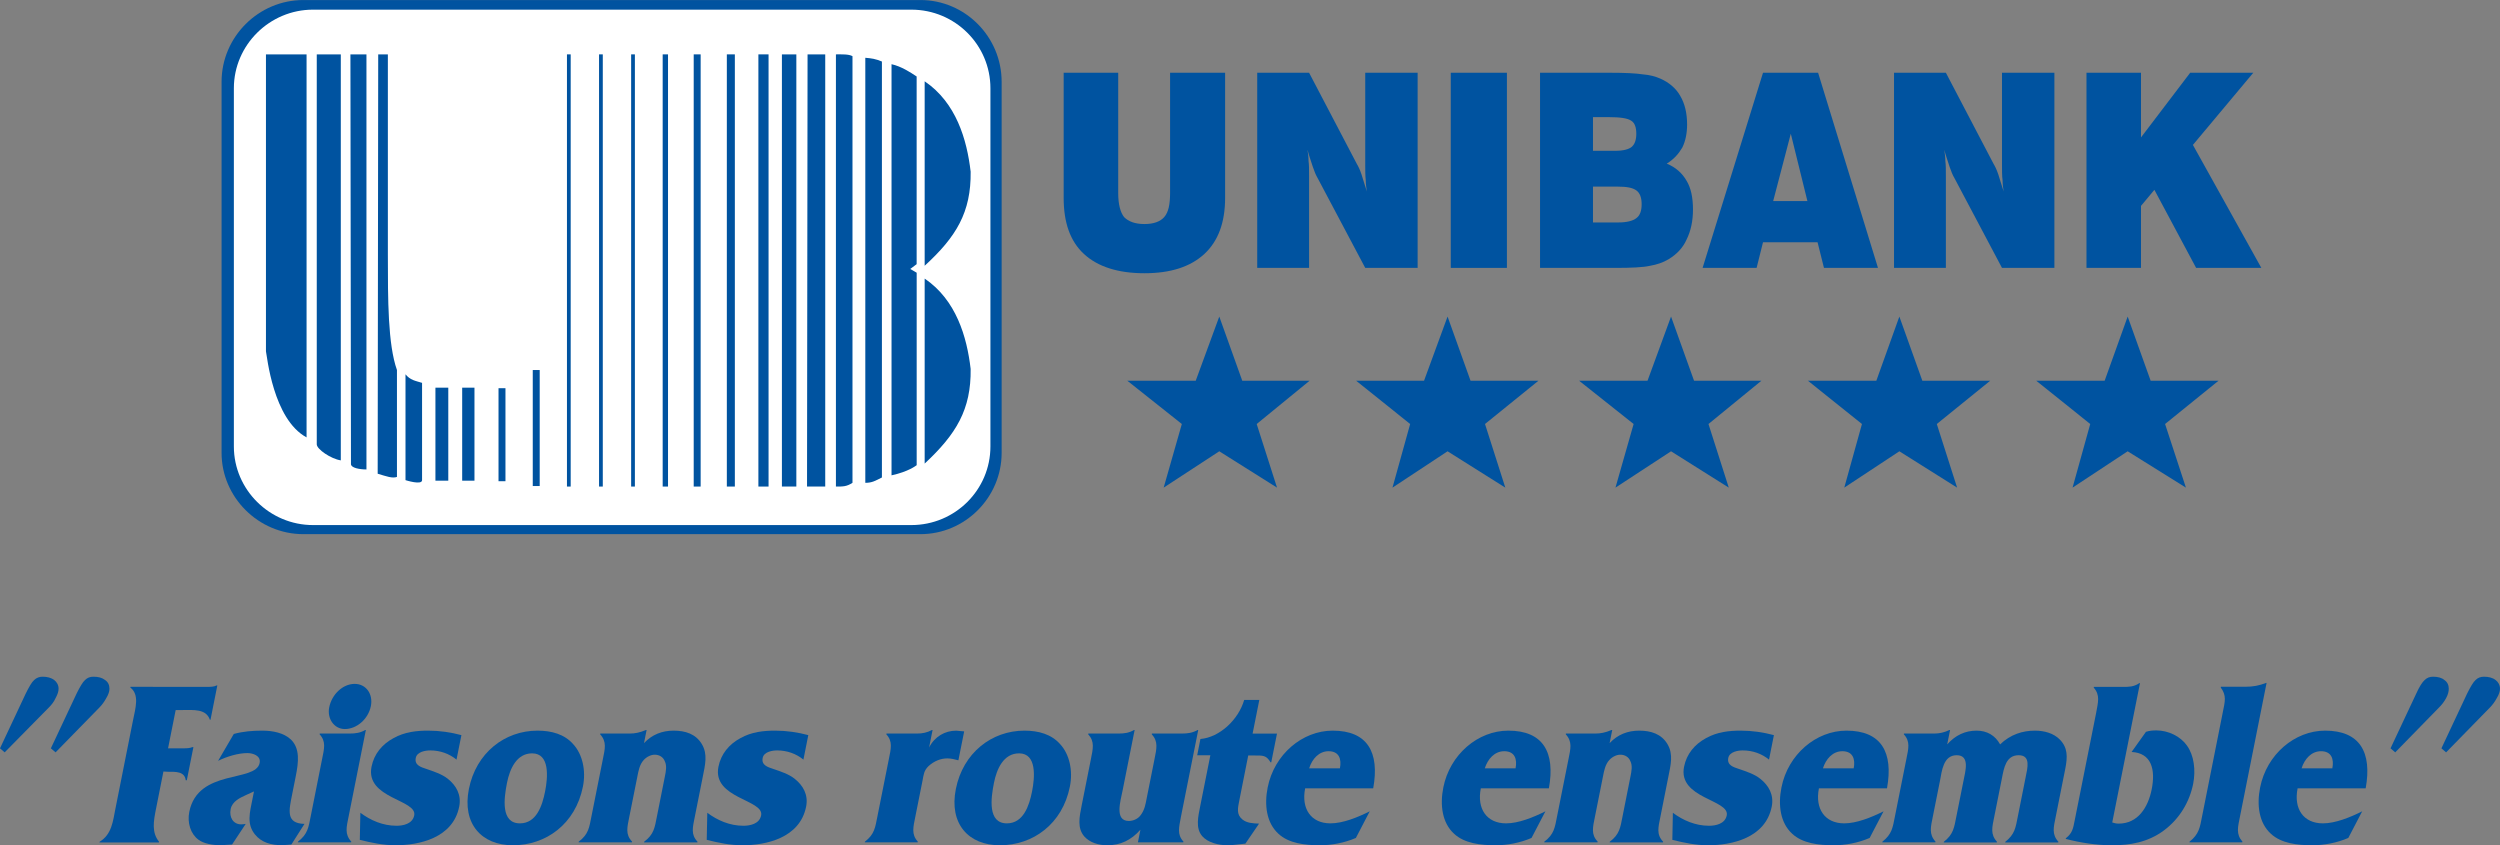 <?xml version="1.0" encoding="UTF-8"?>
<svg xmlns="http://www.w3.org/2000/svg" xmlns:xlink="http://www.w3.org/1999/xlink" width="292.39pt" height="98.86pt" viewBox="0 0 292.39 98.86" version="1.1">
<rect x="0" y="0" width="292.39" height="98.86" fill="#808080" stroke="none"/>
<defs>
<clipPath id="clip1">
  <path d="M 11 80 L 26 80 L 26 98.859 L 11 98.859 Z M 11 80 "/>
</clipPath>
<clipPath id="clip2">
  <path d="M 22 85 L 36 85 L 36 98.859 L 22 98.859 Z M 22 85 "/>
</clipPath>
<clipPath id="clip3">
  <path d="M 34 79 L 44 79 L 44 98.859 L 34 98.859 Z M 34 79 "/>
</clipPath>
<clipPath id="clip4">
  <path d="M 42 85 L 54 85 L 54 98.859 L 42 98.859 Z M 42 85 "/>
</clipPath>
<clipPath id="clip5">
  <path d="M 54 85 L 69 85 L 69 98.859 L 54 98.859 Z M 54 85 "/>
</clipPath>
<clipPath id="clip6">
  <path d="M 67 85 L 83 85 L 83 98.859 L 67 98.859 Z M 67 85 "/>
</clipPath>
<clipPath id="clip7">
  <path d="M 82 85 L 95 85 L 95 98.859 L 82 98.859 Z M 82 85 "/>
</clipPath>
<clipPath id="clip8">
  <path d="M 101 85 L 113 85 L 113 98.859 L 101 98.859 Z M 101 85 "/>
</clipPath>
<clipPath id="clip9">
  <path d="M 111 85 L 126 85 L 126 98.859 L 111 98.859 Z M 111 85 "/>
</clipPath>
<clipPath id="clip10">
  <path d="M 126 85 L 141 85 L 141 98.859 L 126 98.859 Z M 126 85 "/>
</clipPath>
<clipPath id="clip11">
  <path d="M 140 81 L 150 81 L 150 98.859 L 140 98.859 Z M 140 81 "/>
</clipPath>
<clipPath id="clip12">
  <path d="M 148 85 L 161 85 L 161 98.859 L 148 98.859 Z M 148 85 "/>
</clipPath>
<clipPath id="clip13">
  <path d="M 168 85 L 182 85 L 182 98.859 L 168 98.859 Z M 168 85 "/>
</clipPath>
<clipPath id="clip14">
  <path d="M 180 85 L 196 85 L 196 98.859 L 180 98.859 Z M 180 85 "/>
</clipPath>
<clipPath id="clip15">
  <path d="M 195 85 L 208 85 L 208 98.859 L 195 98.859 Z M 195 85 "/>
</clipPath>
<clipPath id="clip16">
  <path d="M 208 85 L 221 85 L 221 98.859 L 208 98.859 Z M 208 85 "/>
</clipPath>
<clipPath id="clip17">
  <path d="M 220 85 L 242 85 L 242 98.859 L 220 98.859 Z M 220 85 "/>
</clipPath>
<clipPath id="clip18">
  <path d="M 241 79 L 257 79 L 257 98.859 L 241 98.859 Z M 241 79 "/>
</clipPath>
<clipPath id="clip19">
  <path d="M 256 79 L 266 79 L 266 98.859 L 256 98.859 Z M 256 79 "/>
</clipPath>
<clipPath id="clip20">
  <path d="M 264 85 L 277 85 L 277 98.859 L 264 98.859 Z M 264 85 "/>
</clipPath>
<clipPath id="clip21">
  <path d="M 279 79 L 292.391 79 L 292.391 88 L 279 88 Z M 279 79 "/>
</clipPath>
</defs>
<g id="surface1">
<path style=" stroke:none;fill-rule:nonzero;fill:rgb(0%,32.5%,62.7%);fill-opacity:1;" d="M 35.48 0.004 L 107.645 0.004 C 112.895 0.004 117.148 4.32 117.148 9.57 L 117.148 52.969 C 117.148 58.156 112.895 62.473 107.645 62.473 L 35.48 62.473 C 30.23 62.473 25.914 58.156 25.914 52.969 L 25.914 9.57 C 25.914 4.32 30.23 0.004 35.48 0.004 "/>
<path style=" stroke:none;fill-rule:nonzero;fill:rgb(100%,100%,100%);fill-opacity:1;" d="M 36.605 1.129 L 106.582 1.129 C 111.711 1.129 115.836 5.258 115.836 10.32 L 115.836 52.219 C 115.836 57.281 111.711 61.41 106.582 61.41 L 36.605 61.41 C 31.543 61.41 27.352 57.281 27.352 52.219 L 27.352 10.32 C 27.352 5.258 31.543 1.129 36.605 1.129 "/>
<path style=" stroke:none;fill-rule:nonzero;fill:rgb(0%,32.5%,62.7%);fill-opacity:1;" d="M 96.516 56.906 L 96.516 6.359 L 94.449 6.359 L 94.387 56.906 L 96.516 56.906 "/>
<path style=" stroke:none;fill-rule:nonzero;fill:rgb(0%,32.5%,62.7%);fill-opacity:1;" d="M 89.887 56.906 L 89.887 6.359 L 88.699 6.359 L 88.699 56.906 L 89.887 56.906 "/>
<path style=" stroke:none;fill-rule:nonzero;fill:rgb(0%,32.5%,62.7%);fill-opacity:1;" d="M 93.137 56.906 L 93.137 6.359 L 91.449 6.359 L 91.449 56.906 C 91.699 56.906 93.012 56.906 93.137 56.906 "/>
<path style=" stroke:none;fill-rule:nonzero;fill:rgb(0%,32.5%,62.7%);fill-opacity:1;" d="M 99.703 56.469 L 99.703 6.57 C 99.266 6.32 98.453 6.359 97.766 6.359 L 97.766 56.906 C 98.641 56.906 99.016 56.906 99.703 56.469 "/>
<path style=" stroke:none;fill-rule:nonzero;fill:rgb(0%,32.5%,62.7%);fill-opacity:1;" d="M 103.145 55.844 L 103.145 7.195 C 102.391 6.883 101.953 6.82 101.203 6.758 L 101.203 56.469 C 102.016 56.469 102.391 56.219 103.145 55.844 "/>
<path style=" stroke:none;fill-rule:nonzero;fill:rgb(0%,32.5%,62.7%);fill-opacity:1;" d="M 59.117 56.281 L 59.117 45.402 L 58.305 45.402 L 58.305 56.281 L 59.117 56.281 "/>
<path style=" stroke:none;fill-rule:nonzero;fill:rgb(0%,32.5%,62.7%);fill-opacity:1;" d="M 66.746 56.906 L 66.746 6.359 L 66.309 6.359 L 66.309 56.906 L 66.746 56.906 "/>
<path style=" stroke:none;fill-rule:nonzero;fill:rgb(0%,32.5%,62.7%);fill-opacity:1;" d="M 70.5 56.906 L 70.5 6.359 L 70.062 6.359 L 70.062 56.906 L 70.5 56.906 "/>
<path style=" stroke:none;fill-rule:nonzero;fill:rgb(0%,32.5%,62.7%);fill-opacity:1;" d="M 74.254 56.906 L 74.254 6.359 L 73.816 6.359 L 73.816 56.906 L 74.254 56.906 "/>
<path style=" stroke:none;fill-rule:nonzero;fill:rgb(0%,32.5%,62.7%);fill-opacity:1;" d="M 78.129 56.906 L 78.129 6.359 L 77.504 6.359 L 77.504 56.906 L 78.129 56.906 "/>
<path style=" stroke:none;fill-rule:nonzero;fill:rgb(0%,32.5%,62.7%);fill-opacity:1;" d="M 81.945 56.906 L 81.945 6.359 L 81.133 6.359 L 81.133 56.906 L 81.945 56.906 "/>
<path style=" stroke:none;fill-rule:nonzero;fill:rgb(0%,32.5%,62.7%);fill-opacity:1;" d="M 85.945 56.906 L 85.945 6.359 L 85.008 6.359 L 85.008 56.906 L 85.945 56.906 "/>
<path style=" stroke:none;fill-rule:nonzero;fill:rgb(0%,32.5%,62.7%);fill-opacity:1;" d="M 52.43 56.219 L 52.43 45.34 L 50.926 45.34 L 50.926 56.219 L 52.43 56.219 "/>
<path style=" stroke:none;fill-rule:nonzero;fill:rgb(0%,32.5%,62.7%);fill-opacity:1;" d="M 55.492 56.219 L 55.492 45.34 L 54.055 45.34 L 54.055 56.219 L 55.492 56.219 "/>
<path style=" stroke:none;fill-rule:nonzero;fill:rgb(0%,32.5%,62.7%);fill-opacity:1;" d="M 62.309 56.844 L 63.121 56.844 L 63.121 43.277 L 62.309 43.277 L 62.309 56.844 "/>
<path style=" stroke:none;fill-rule:nonzero;fill:rgb(0%,32.5%,62.7%);fill-opacity:1;" d="M 49.363 56.156 L 49.363 44.777 C 48.551 44.527 47.988 44.465 47.426 43.777 L 47.426 56.156 C 47.426 56.156 49.363 56.781 49.363 56.156 "/>
<path style=" stroke:none;fill-rule:nonzero;fill:rgb(0%,32.5%,62.7%);fill-opacity:1;" d="M 46.426 55.781 L 46.426 43.277 C 45.363 40.273 45.363 35.023 45.363 29.832 L 45.363 6.359 L 44.234 6.359 L 44.172 55.406 C 45.238 55.719 45.863 55.969 46.426 55.781 "/>
<path style=" stroke:none;fill-rule:nonzero;fill:rgb(0%,32.5%,62.7%);fill-opacity:1;" d="M 107.211 54.406 L 107.211 31.895 L 106.457 31.457 L 107.207 30.895 L 107.207 8.945 C 106.457 8.445 105.395 7.758 104.27 7.508 L 104.27 55.594 C 106.27 55.156 107.113 54.469 107.211 54.406 "/>
<path style=" stroke:none;fill-rule:nonzero;fill:rgb(0%,32.5%,62.7%);fill-opacity:1;" d="M 42.859 54.906 L 42.859 6.359 L 40.984 6.359 L 41.047 54.281 C 41.047 54.719 42.047 54.906 42.859 54.906 "/>
<path style=" stroke:none;fill-rule:nonzero;fill:rgb(0%,32.5%,62.7%);fill-opacity:1;" d="M 39.859 53.844 L 39.859 6.359 L 37.047 6.359 L 37.047 51.969 C 37.047 52.531 38.672 53.656 39.859 53.844 "/>
<path style=" stroke:none;fill-rule:nonzero;fill:rgb(0%,32.5%,62.7%);fill-opacity:1;" d="M 35.855 51.156 L 35.855 6.359 L 31.105 6.359 L 31.105 41.086 C 31.23 41.586 31.918 49.027 35.855 51.156 "/>
<path style=" stroke:none;fill-rule:nonzero;fill:rgb(0%,32.5%,62.7%);fill-opacity:1;" d="M 113.523 20.078 C 113.086 16.324 111.836 12.012 108.145 9.508 L 108.145 31.082 C 111.836 27.707 113.586 24.828 113.523 20.078 "/>
<path style=" stroke:none;fill-rule:nonzero;fill:rgb(0%,32.5%,62.7%);fill-opacity:1;" d="M 113.523 43.152 C 113.086 39.398 111.836 35.086 108.145 32.582 L 108.145 54.219 C 111.836 50.781 113.586 47.902 113.523 43.152 "/>
<path style=" stroke:none;fill-rule:nonzero;fill:rgb(0%,32.5%,62.7%);fill-opacity:1;" d="M 124.402 8.508 L 130.781 8.508 L 130.781 22.578 C 130.781 23.891 131.031 24.828 131.469 25.391 C 131.969 25.891 132.719 26.203 133.848 26.203 C 134.973 26.203 135.723 25.891 136.16 25.391 C 136.66 24.828 136.848 23.891 136.848 22.578 L 136.848 8.508 L 143.285 8.508 L 143.285 23.141 C 143.285 26.016 142.477 28.207 140.852 29.707 C 139.223 31.207 136.91 31.957 133.848 31.957 C 130.781 31.957 128.406 31.207 126.777 29.707 C 125.152 28.207 124.402 26.016 124.402 23.141 L 124.402 8.508 "/>
<path style=" stroke:none;fill-rule:nonzero;fill:rgb(0%,32.5%,62.7%);fill-opacity:1;" d="M 147.039 31.332 L 147.039 8.508 L 153.105 8.508 L 158.672 19.137 C 158.859 19.453 159.047 19.828 159.234 20.391 C 159.422 20.953 159.609 21.641 159.859 22.391 C 159.797 21.953 159.734 21.516 159.734 21.078 C 159.672 20.578 159.672 19.953 159.672 19.262 L 159.672 8.508 L 165.801 8.508 L 165.801 31.332 L 159.672 31.332 L 154.105 20.828 C 153.918 20.516 153.73 20.078 153.543 19.516 C 153.355 18.887 153.105 18.262 152.918 17.512 C 152.98 17.949 153.043 18.387 153.043 18.824 C 153.105 19.262 153.105 19.828 153.105 20.641 L 153.105 31.332 L 147.039 31.332 "/>
<path style=" stroke:none;fill-rule:nonzero;fill:rgb(0%,32.5%,62.7%);fill-opacity:1;" d="M 169.676 31.332 L 169.676 8.508 L 176.242 8.508 L 176.242 31.332 L 169.676 31.332 "/>
<path style=" stroke:none;fill-rule:nonzero;fill:rgb(0%,32.5%,62.7%);fill-opacity:1;" d="M 180.117 31.332 L 180.117 8.508 L 188.312 8.508 C 190.062 8.508 191.312 8.57 192.125 8.695 C 192.938 8.758 193.625 8.945 194.188 9.195 C 195.188 9.633 196.004 10.32 196.504 11.195 C 197.062 12.137 197.316 13.262 197.316 14.574 C 197.316 15.574 197.129 16.512 196.754 17.262 C 196.312 18.012 195.754 18.637 194.938 19.137 C 196.004 19.578 196.754 20.266 197.254 21.141 C 197.754 21.953 198.004 23.078 198.004 24.516 C 198.004 25.828 197.754 27.016 197.254 28.02 C 196.812 29.02 196.062 29.77 195.129 30.332 C 194.504 30.707 193.75 30.957 193 31.082 C 192.188 31.27 190.812 31.332 188.938 31.332 Z M 186.309 17.637 L 188.938 17.637 C 189.875 17.637 190.5 17.449 190.812 17.199 C 191.188 16.887 191.375 16.387 191.375 15.637 C 191.375 14.887 191.188 14.387 190.812 14.137 C 190.375 13.824 189.5 13.699 188.121 13.699 L 186.309 13.699 Z M 186.309 26.016 L 189.312 26.016 C 190.25 26.016 191 25.828 191.375 25.516 C 191.812 25.203 192 24.641 192 23.891 C 192 23.141 191.812 22.578 191.375 22.266 C 190.938 21.953 190.25 21.828 189.246 21.828 L 186.309 21.828 L 186.309 26.016 "/>
<path style=" stroke:none;fill-rule:nonzero;fill:rgb(0%,32.5%,62.7%);fill-opacity:1;" d="M 199.129 31.332 L 206.195 8.508 L 212.637 8.508 L 219.641 31.332 L 213.324 31.332 L 212.574 28.332 L 206.195 28.332 L 205.445 31.332 Z M 207.383 23.516 L 211.387 23.516 L 209.445 15.637 L 207.383 23.516 "/>
<path style=" stroke:none;fill-rule:nonzero;fill:rgb(0%,32.5%,62.7%);fill-opacity:1;" d="M 221.516 31.332 L 221.516 8.508 L 227.582 8.508 L 233.145 19.137 C 233.336 19.453 233.52 19.828 233.711 20.391 C 233.895 20.953 234.086 21.641 234.336 22.391 C 234.27 21.953 234.211 21.516 234.211 21.078 C 234.145 20.578 234.145 19.953 234.145 19.262 L 234.145 8.508 L 240.273 8.508 L 240.273 31.332 L 234.145 31.332 L 228.582 20.828 C 228.395 20.516 228.207 20.078 228.02 19.516 C 227.832 18.887 227.582 18.262 227.395 17.512 C 227.453 17.949 227.52 18.387 227.52 18.824 C 227.582 19.262 227.582 19.828 227.582 20.641 L 227.582 31.332 L 221.516 31.332 "/>
<path style=" stroke:none;fill-rule:nonzero;fill:rgb(0%,32.5%,62.7%);fill-opacity:1;" d="M 244.027 31.332 L 244.027 8.508 L 250.402 8.508 L 250.402 16.074 L 256.156 8.508 L 263.535 8.508 L 256.473 16.949 L 264.477 31.332 L 256.848 31.332 L 251.969 22.203 L 250.402 24.078 L 250.402 31.332 L 244.027 31.332 "/>
<path style=" stroke:none;fill-rule:nonzero;fill:rgb(0%,32.5%,62.7%);fill-opacity:1;" d="M 138.223 49.59 L 131.844 44.527 L 139.848 44.527 L 142.602 37.023 L 145.289 44.527 L 153.168 44.527 L 146.977 49.59 L 149.355 57.031 L 142.602 52.781 L 136.098 57.031 L 138.223 49.59 "/>
<path style=" stroke:none;fill-rule:nonzero;fill:rgb(0%,32.5%,62.7%);fill-opacity:1;" d="M 164.926 49.59 L 158.605 44.527 L 166.551 44.527 L 169.301 37.023 L 171.988 44.527 L 179.934 44.527 L 173.68 49.59 L 176.055 57.031 L 169.301 52.781 L 162.859 57.031 L 164.926 49.59 "/>
<path style=" stroke:none;fill-rule:nonzero;fill:rgb(0%,32.5%,62.7%);fill-opacity:1;" d="M 191.062 49.59 L 184.684 44.527 L 192.688 44.527 L 195.438 37.023 L 198.129 44.527 L 206.008 44.527 L 199.816 49.59 L 202.191 57.031 L 195.438 52.781 L 188.938 57.031 L 191.062 49.59 "/>
<path style=" stroke:none;fill-rule:nonzero;fill:rgb(0%,32.5%,62.7%);fill-opacity:1;" d="M 217.766 49.59 L 211.445 44.527 L 219.449 44.527 L 222.141 37.023 L 224.828 44.527 L 232.77 44.527 L 226.52 49.59 L 228.895 57.031 L 222.141 52.781 L 215.699 57.031 L 217.766 49.59 "/>
<path style=" stroke:none;fill-rule:nonzero;fill:rgb(0%,32.5%,62.7%);fill-opacity:1;" d="M 244.465 49.59 L 238.148 44.527 L 246.152 44.527 L 248.844 37.023 L 251.531 44.527 L 259.473 44.527 L 253.219 49.59 L 255.656 57.031 L 248.844 52.781 L 242.398 57.031 L 244.465 49.59 "/>
<g clip-path="url(#clip1)" clip-rule="nonzero">
<path style=" stroke:none;fill-rule:nonzero;fill:rgb(0%,32.5%,62.7%);fill-opacity:1;" d="M 18.266 94.496 C 17.945 96.098 17.723 97.344 18.602 98.449 L 18.586 98.531 L 11.633 98.531 L 11.648 98.449 C 13.078 97.59 13.207 96.043 13.5 94.578 L 15.555 84.254 C 15.844 82.816 16.336 81.242 15.242 80.41 L 15.262 80.328 L 24.23 80.332 C 24.617 80.332 25.027 80.332 25.344 80.164 L 25.418 80.164 L 24.621 84.176 L 24.543 84.176 C 24.109 82.879 22.617 83.043 21.367 83.043 L 20.547 83.043 L 19.656 87.52 L 21.523 87.52 C 21.906 87.52 22.242 87.492 22.496 87.379 L 22.621 87.379 L 21.848 91.258 L 21.723 91.258 C 21.602 90.207 20.539 90.262 19.621 90.262 L 19.113 90.234 L 18.266 94.496 "/>
</g>
<g clip-path="url(#clip2)" clip-rule="nonzero">
<path style=" stroke:none;fill-rule:nonzero;fill:rgb(0%,32.5%,62.7%);fill-opacity:1;" d="M 34.078 98.773 L 33.031 98.855 C 31.727 98.855 30.586 98.551 29.805 97.578 C 28.844 96.359 29.199 95.094 29.523 93.469 L 29.703 92.562 L 28.789 92.977 C 28.074 93.305 27.16 93.719 26.977 94.625 C 26.785 95.59 27.273 96.414 28.211 96.414 C 28.391 96.414 28.551 96.387 28.738 96.359 L 27.141 98.773 L 25.801 98.855 C 24.93 98.855 23.832 98.691 23.188 98.191 C 22.293 97.523 21.883 96.223 22.137 94.957 C 23.152 89.867 29.906 91.543 30.367 89.234 C 30.535 88.383 29.582 88.078 28.934 88.078 C 27.871 88.078 26.562 88.465 25.508 88.984 L 27.344 85.84 C 28.457 85.535 29.559 85.453 30.68 85.453 C 31.891 85.453 33.195 85.703 34.035 86.504 C 35.105 87.555 34.914 89.152 34.598 90.746 L 34.16 92.949 C 33.793 94.789 33.414 96.305 35.609 96.359 L 34.078 98.773 "/>
</g>
<g clip-path="url(#clip3)" clip-rule="nonzero">
<path style=" stroke:none;fill-rule:nonzero;fill:rgb(0%,32.5%,62.7%);fill-opacity:1;" d="M 38.504 82.723 C 38.801 81.23 40.074 79.984 41.484 79.984 C 42.816 79.984 43.656 81.172 43.375 82.582 C 43.074 84.105 41.715 85.266 40.332 85.266 C 39.074 85.266 38.238 84.051 38.504 82.723 Z M 40.883 85.793 C 41.578 85.793 42.156 85.711 42.711 85.379 L 42.789 85.379 L 40.777 95.473 C 40.523 96.746 40.285 97.547 41.086 98.434 L 41.07 98.516 L 34.836 98.516 L 34.852 98.434 C 36.004 97.547 36.086 96.746 36.34 95.473 L 37.66 88.836 C 37.922 87.535 38.156 86.734 37.379 85.879 L 37.395 85.793 L 40.883 85.793 "/>
</g>
<g clip-path="url(#clip4)" clip-rule="nonzero">
<path style=" stroke:none;fill-rule:nonzero;fill:rgb(0%,32.5%,62.7%);fill-opacity:1;" d="M 42.148 95.059 C 43.332 95.941 44.766 96.578 46.379 96.578 C 47.098 96.578 48.242 96.387 48.445 95.363 C 48.816 93.512 42.711 93.402 43.453 89.672 C 43.75 88.18 44.691 87.051 46.012 86.336 C 47.34 85.59 48.75 85.453 50.086 85.453 C 51.422 85.453 52.719 85.645 53.965 85.977 L 53.391 88.844 C 52.555 88.152 51.473 87.766 50.32 87.766 C 49.805 87.766 48.773 87.902 48.625 88.648 C 48.457 89.508 49.262 89.727 49.84 89.922 C 50.703 90.223 51.695 90.527 52.402 91.109 C 53.332 91.855 53.988 92.934 53.707 94.34 C 52.973 98.035 48.98 98.859 46.258 98.859 C 44.824 98.859 43.426 98.559 42.082 98.227 L 42.148 95.059 "/>
</g>
<g clip-path="url(#clip5)" clip-rule="nonzero">
<path style=" stroke:none;fill-rule:nonzero;fill:rgb(0%,32.5%,62.7%);fill-opacity:1;" d="M 59.988 98.859 C 63.883 98.859 67.309 96.352 68.176 91.996 C 68.551 90.121 68.133 88.219 67.035 87.031 C 66.012 85.867 64.504 85.453 62.867 85.453 C 59.023 85.453 55.68 88.055 54.84 92.273 C 54.027 96.352 56.328 98.859 59.988 98.859 Z M 60.809 96.297 C 58.555 96.297 58.93 93.402 59.297 91.555 C 59.621 89.93 60.418 88.109 62.234 88.109 C 64.305 88.109 64.09 90.867 63.75 92.574 C 63.426 94.203 62.754 96.297 60.809 96.297 "/>
</g>
<g clip-path="url(#clip6)" clip-rule="nonzero">
<path style=" stroke:none;fill-rule:nonzero;fill:rgb(0%,32.5%,62.7%);fill-opacity:1;" d="M 75.32 86.914 C 76.27 85.895 77.465 85.453 78.777 85.453 C 80.164 85.453 81.371 85.84 82.082 87.023 C 82.797 88.211 82.469 89.453 82.18 90.922 L 81.27 95.484 C 81.012 96.785 80.773 97.586 81.578 98.441 L 81.562 98.527 L 75.324 98.527 L 75.34 98.441 C 76.488 97.586 76.574 96.785 76.832 95.484 L 77.762 90.809 C 77.883 90.203 78.012 89.566 77.754 89.039 C 77.57 88.543 77.109 88.266 76.57 88.266 C 76.133 88.266 75.621 88.516 75.285 88.891 C 74.797 89.418 74.668 90.191 74.547 90.801 L 73.613 95.473 C 73.355 96.773 73.117 97.574 73.926 98.434 L 73.91 98.516 L 67.672 98.516 L 67.688 98.434 C 68.836 97.574 68.918 96.773 69.176 95.473 L 70.5 88.836 C 70.754 87.562 70.988 86.762 70.191 85.879 L 70.207 85.793 L 73.645 85.793 C 74.262 85.793 74.82 85.684 75.551 85.379 L 75.625 85.379 L 75.32 86.914 "/>
</g>
<g clip-path="url(#clip7)" clip-rule="nonzero">
<path style=" stroke:none;fill-rule:nonzero;fill:rgb(0%,32.5%,62.7%);fill-opacity:1;" d="M 82.723 95.059 C 83.902 95.941 85.34 96.578 86.953 96.578 C 87.672 96.578 88.816 96.387 89.02 95.363 C 89.387 93.512 83.281 93.402 84.027 89.672 C 84.324 88.18 85.266 87.051 86.586 86.336 C 87.914 85.59 89.324 85.453 90.66 85.453 C 91.996 85.453 93.293 85.645 94.535 85.977 L 93.965 88.844 C 93.125 88.152 92.047 87.766 90.895 87.766 C 90.379 87.766 89.348 87.902 89.199 88.648 C 89.027 89.508 89.832 89.727 90.41 89.922 C 91.277 90.223 92.27 90.527 92.973 91.109 C 93.902 91.855 94.562 92.934 94.281 94.34 C 93.547 98.035 89.555 98.859 86.832 98.859 C 85.398 98.859 83.996 98.559 82.656 98.227 L 82.723 95.059 "/>
</g>
<g clip-path="url(#clip8)" clip-rule="nonzero">
<path style=" stroke:none;fill-rule:nonzero;fill:rgb(0%,32.5%,62.7%);fill-opacity:1;" d="M 108.664 87.426 C 109.305 86.148 110.52 85.457 111.828 85.457 L 112.766 85.539 L 112.09 88.922 C 111.676 88.812 111.234 88.699 110.797 88.699 C 110.027 88.699 109.246 89.004 108.59 89.609 C 108.047 90.137 108.031 90.605 107.895 91.297 L 107.062 95.473 C 106.809 96.746 106.566 97.574 107.344 98.434 L 107.328 98.516 L 101.145 98.516 L 101.16 98.434 C 102.281 97.574 102.363 96.773 102.621 95.473 L 103.945 88.836 C 104.199 87.562 104.441 86.734 103.66 85.879 L 103.68 85.793 L 107.27 85.793 C 107.859 85.793 108.445 85.684 108.996 85.379 L 109.07 85.379 L 108.664 87.426 "/>
</g>
<g clip-path="url(#clip9)" clip-rule="nonzero">
<path style=" stroke:none;fill-rule:nonzero;fill:rgb(0%,32.5%,62.7%);fill-opacity:1;" d="M 116.941 98.859 C 120.836 98.859 124.262 96.352 125.129 91.996 C 125.504 90.121 125.086 88.219 123.988 87.031 C 122.961 85.867 121.453 85.453 119.816 85.453 C 115.977 85.453 112.633 88.055 111.793 92.273 C 110.98 96.352 113.277 98.859 116.941 98.859 Z M 117.762 96.297 C 115.508 96.297 115.879 93.402 116.25 91.555 C 116.574 89.93 117.371 88.109 119.188 88.109 C 121.258 88.109 121.043 90.867 120.703 92.574 C 120.379 94.203 119.703 96.297 117.762 96.297 "/>
</g>
<g clip-path="url(#clip10)" clip-rule="nonzero">
<path style=" stroke:none;fill-rule:nonzero;fill:rgb(0%,32.5%,62.7%);fill-opacity:1;" d="M 131.289 92.477 C 131.047 93.691 130.328 96.016 132.02 96.016 C 132.48 96.016 133.008 95.82 133.344 95.418 C 133.887 94.754 133.98 94.035 134.121 93.316 L 135.016 88.836 C 135.273 87.535 135.484 86.734 134.707 85.879 L 134.723 85.793 L 138.238 85.793 C 138.902 85.793 139.484 85.711 140.062 85.379 L 140.141 85.379 L 138.129 95.473 C 137.895 96.773 137.633 97.574 138.414 98.434 L 138.395 98.516 L 133.086 98.516 L 133.379 97.039 C 132.285 98.281 131.02 98.859 129.504 98.859 C 128.504 98.859 127.461 98.555 126.812 97.824 C 125.98 96.855 126.23 95.586 126.508 94.203 L 127.578 88.836 C 127.836 87.535 128.047 86.734 127.27 85.879 L 127.285 85.793 L 130.824 85.793 C 131.492 85.793 132.074 85.711 132.625 85.379 L 132.703 85.379 L 131.289 92.477 "/>
</g>
<g clip-path="url(#clip11)" clip-rule="nonzero">
<path style=" stroke:none;fill-rule:nonzero;fill:rgb(0%,32.5%,62.7%);fill-opacity:1;" d="M 141.559 88.332 L 140.02 88.332 L 140.395 86.43 C 142.645 86.238 144.852 84.168 145.516 81.859 L 147.285 81.859 L 146.5 85.797 L 149.352 85.797 L 148.68 89.16 L 148.602 89.16 C 148.082 88.305 147.711 88.359 146.633 88.359 L 145.988 88.359 L 144.961 93.535 C 144.762 94.531 144.59 95.25 145.297 95.832 C 145.824 96.273 146.562 96.301 147.254 96.328 L 145.656 98.668 C 144.977 98.723 144.258 98.859 143.59 98.859 C 142.539 98.859 141.266 98.559 140.598 97.785 C 139.809 96.852 140.125 95.527 140.383 94.227 L 141.559 88.332 "/>
</g>
<g clip-path="url(#clip12)" clip-rule="nonzero">
<path style=" stroke:none;fill-rule:nonzero;fill:rgb(0%,32.5%,62.7%);fill-opacity:1;" d="M 160.199 94.887 C 158.773 95.605 157.043 96.297 155.605 96.297 C 153.32 96.297 152.172 94.582 152.645 92.203 L 160.605 92.203 C 161.375 87.969 159.926 85.453 155.867 85.453 C 152.301 85.453 149.027 88.242 148.262 92.094 C 147.848 94.168 148.129 96.242 149.516 97.508 C 150.723 98.641 152.629 98.859 154.375 98.859 C 155.738 98.859 157.23 98.582 158.578 98.004 Z M 153.113 89.859 C 153.461 88.762 154.258 87.859 155.387 87.859 C 156.621 87.859 156.922 88.789 156.711 89.859 L 153.113 89.859 "/>
</g>
<g clip-path="url(#clip13)" clip-rule="nonzero">
<path style=" stroke:none;fill-rule:nonzero;fill:rgb(0%,32.5%,62.7%);fill-opacity:1;" d="M 180.746 94.887 C 179.316 95.605 177.59 96.297 176.148 96.297 C 173.863 96.297 172.715 94.582 173.191 92.203 L 181.152 92.203 C 181.918 87.969 180.469 85.453 176.41 85.453 C 172.844 85.453 169.574 88.242 168.805 92.094 C 168.395 94.168 168.672 96.242 170.059 97.508 C 171.27 98.641 173.176 98.859 174.922 98.859 C 176.281 98.859 177.773 98.582 179.121 98.004 Z M 173.656 89.859 C 174.004 88.762 174.801 87.859 175.93 87.859 C 177.164 87.859 177.465 88.789 177.254 89.859 L 173.656 89.859 "/>
</g>
<g clip-path="url(#clip14)" clip-rule="nonzero">
<path style=" stroke:none;fill-rule:nonzero;fill:rgb(0%,32.5%,62.7%);fill-opacity:1;" d="M 188.254 86.914 C 189.203 85.895 190.398 85.453 191.711 85.453 C 193.098 85.453 194.305 85.84 195.016 87.023 C 195.73 88.211 195.402 89.453 195.109 90.922 L 194.203 95.484 C 193.941 96.785 193.707 97.586 194.512 98.441 L 194.496 98.527 L 188.258 98.527 L 188.273 98.441 C 189.422 97.586 189.508 96.785 189.766 95.484 L 190.695 90.809 C 190.816 90.203 190.945 89.566 190.688 89.039 C 190.504 88.543 190.043 88.266 189.504 88.266 C 189.066 88.266 188.555 88.516 188.219 88.891 C 187.73 89.418 187.602 90.191 187.48 90.801 L 186.547 95.473 C 186.289 96.773 186.051 97.574 186.859 98.434 L 186.844 98.516 L 180.605 98.516 L 180.621 98.434 C 181.77 97.574 181.852 96.773 182.109 95.473 L 183.434 88.836 C 183.688 87.562 183.922 86.762 183.125 85.879 L 183.141 85.793 L 186.578 85.793 C 187.195 85.793 187.754 85.684 188.48 85.379 L 188.559 85.379 L 188.254 86.914 "/>
</g>
<g clip-path="url(#clip15)" clip-rule="nonzero">
<path style=" stroke:none;fill-rule:nonzero;fill:rgb(0%,32.5%,62.7%);fill-opacity:1;" d="M 195.652 95.059 C 196.836 95.941 198.273 96.578 199.887 96.578 C 200.605 96.578 201.75 96.387 201.953 95.363 C 202.32 93.512 196.215 93.402 196.961 89.672 C 197.258 88.18 198.199 87.051 199.52 86.336 C 200.848 85.59 202.258 85.453 203.594 85.453 C 204.93 85.453 206.227 85.645 207.469 85.977 L 206.898 88.844 C 206.059 88.152 204.98 87.766 203.824 87.766 C 203.312 87.766 202.281 87.902 202.133 88.648 C 201.961 89.508 202.766 89.727 203.344 89.922 C 204.211 90.223 205.199 90.527 205.906 91.109 C 206.836 91.855 207.496 92.934 207.215 94.34 C 206.48 98.035 202.488 98.859 199.766 98.859 C 198.328 98.859 196.93 98.559 195.59 98.227 L 195.652 95.059 "/>
</g>
<g clip-path="url(#clip16)" clip-rule="nonzero">
<path style=" stroke:none;fill-rule:nonzero;fill:rgb(0%,32.5%,62.7%);fill-opacity:1;" d="M 220.293 94.887 C 218.863 95.605 217.133 96.297 215.695 96.297 C 213.41 96.297 212.262 94.582 212.734 92.203 L 220.695 92.203 C 221.465 87.969 220.016 85.453 215.957 85.453 C 212.391 85.453 209.117 88.242 208.352 92.094 C 207.938 94.168 208.219 96.242 209.605 97.508 C 210.812 98.641 212.719 98.859 214.465 98.859 C 215.828 98.859 217.32 98.582 218.668 98.004 Z M 213.203 89.859 C 213.551 88.762 214.348 87.859 215.477 87.859 C 216.711 87.859 217.012 88.789 216.801 89.859 L 213.203 89.859 "/>
</g>
<g clip-path="url(#clip17)" clip-rule="nonzero">
<path style=" stroke:none;fill-rule:nonzero;fill:rgb(0%,32.5%,62.7%);fill-opacity:1;" d="M 227.738 87.059 C 228.699 85.977 229.859 85.453 231.168 85.453 C 232.398 85.453 233.34 86.008 233.926 87.059 C 235.133 85.895 236.559 85.453 237.996 85.453 C 239.102 85.453 240.195 85.758 240.918 86.504 C 241.832 87.445 241.828 88.496 241.543 89.934 L 240.434 95.492 C 240.18 96.762 239.945 97.566 240.742 98.449 L 240.727 98.531 L 234.52 98.531 L 234.535 98.449 C 235.66 97.566 235.738 96.789 235.996 95.492 L 236.906 90.93 C 237.125 89.82 237.551 88.328 236.09 88.328 C 234.598 88.328 234.367 89.879 234.156 90.93 L 233.246 95.492 C 232.992 96.762 232.758 97.566 233.559 98.449 L 233.539 98.531 L 227.328 98.531 L 227.348 98.449 C 228.473 97.566 228.551 96.789 228.809 95.492 L 229.637 91.344 C 229.867 90.18 230.418 88.328 228.848 88.328 C 227.258 88.328 227.113 90.207 226.891 91.324 L 226.062 95.473 C 225.809 96.746 225.574 97.547 226.371 98.434 L 226.355 98.516 L 220.145 98.516 L 220.164 98.434 C 221.289 97.547 221.367 96.773 221.625 95.473 L 222.949 88.836 C 223.207 87.535 223.445 86.734 222.664 85.879 L 222.68 85.793 L 226.246 85.793 C 226.812 85.793 227.43 85.656 227.996 85.379 L 228.074 85.379 L 227.738 87.059 "/>
</g>
<g clip-path="url(#clip18)" clip-rule="nonzero">
<path style=" stroke:none;fill-rule:nonzero;fill:rgb(0%,32.5%,62.7%);fill-opacity:1;" d="M 247.039 96.191 C 247.281 96.273 247.527 96.328 247.785 96.328 C 250.031 96.328 251.23 94.453 251.656 92.305 C 252.117 89.988 251.625 88.062 249.301 87.949 L 250.984 85.59 C 251.398 85.453 251.789 85.426 252.203 85.426 C 253.594 85.426 255.02 86.117 255.777 87.199 C 256.602 88.336 256.82 90.074 256.504 91.672 C 256.078 93.793 254.922 95.75 253.082 97.125 C 251.188 98.531 249.09 98.859 247.023 98.859 C 245.176 98.859 243.312 98.559 241.602 98.117 L 241.617 98.035 C 242.383 97.43 242.461 96.906 242.645 95.969 L 245.156 83.379 C 245.383 82.105 245.645 81.305 244.871 80.418 L 244.887 80.336 L 248.273 80.336 C 248.992 80.336 249.559 80.336 250.211 79.895 L 250.285 79.895 L 247.039 96.191 "/>
</g>
<g clip-path="url(#clip19)" clip-rule="nonzero">
<path style=" stroke:none;fill-rule:nonzero;fill:rgb(0%,32.5%,62.7%);fill-opacity:1;" d="M 262.617 80.32 C 263.516 80.32 264.234 80.18 265.016 79.875 L 265.09 79.875 L 261.984 95.473 C 261.73 96.746 261.492 97.547 262.266 98.434 L 262.25 98.516 L 256.066 98.516 L 256.082 98.434 C 257.211 97.547 257.293 96.746 257.547 95.473 L 259.953 83.387 C 260.23 82.004 260.434 81.371 259.727 80.402 L 259.742 80.32 L 262.617 80.32 "/>
</g>
<g clip-path="url(#clip20)" clip-rule="nonzero">
<path style=" stroke:none;fill-rule:nonzero;fill:rgb(0%,32.5%,62.7%);fill-opacity:1;" d="M 276.273 94.887 C 274.848 95.605 273.117 96.297 271.68 96.297 C 269.391 96.297 268.242 94.582 268.719 92.203 L 276.68 92.203 C 277.445 87.969 275.996 85.453 271.938 85.453 C 268.371 85.453 265.102 88.242 264.336 92.094 C 263.922 94.168 264.199 96.242 265.586 97.508 C 266.797 98.641 268.699 98.859 270.449 98.859 C 271.809 98.859 273.301 98.582 274.648 98.004 Z M 269.184 89.859 C 269.531 88.762 270.328 87.859 271.457 87.859 C 272.691 87.859 272.992 88.789 272.781 89.859 L 269.184 89.859 "/>
</g>
<path style=" stroke:none;fill-rule:nonzero;fill:rgb(0%,32.5%,62.7%);fill-opacity:1;" d="M 0.547 87.992 L 0 87.523 L 3.016 81.102 C 3.406 80.32 3.719 79.773 3.992 79.535 C 4.27 79.262 4.621 79.145 4.973 79.145 C 5.52 79.145 5.988 79.262 6.344 79.535 C 6.656 79.773 6.852 80.125 6.852 80.555 C 6.852 80.867 6.734 81.219 6.5 81.652 C 6.305 82.082 6.031 82.434 5.715 82.746 Z M 6.5 87.992 L 5.949 87.523 L 8.965 81.102 C 9.355 80.32 9.672 79.773 9.945 79.535 C 10.219 79.262 10.531 79.145 10.922 79.145 C 11.512 79.145 11.941 79.262 12.293 79.535 C 12.648 79.773 12.801 80.125 12.801 80.555 C 12.801 80.867 12.684 81.219 12.449 81.613 C 12.215 82.043 11.941 82.434 11.629 82.746 L 6.5 87.992 "/>
<g clip-path="url(#clip21)" clip-rule="nonzero">
<path style=" stroke:none;fill-rule:nonzero;fill:rgb(0%,32.5%,62.7%);fill-opacity:1;" d="M 280.137 87.992 L 279.586 87.523 L 282.602 81.102 C 282.953 80.32 283.305 79.773 283.578 79.535 C 283.855 79.262 284.168 79.145 284.559 79.145 C 285.105 79.145 285.578 79.262 285.891 79.535 C 286.242 79.773 286.398 80.125 286.398 80.555 C 286.398 80.867 286.32 81.219 286.086 81.652 C 285.852 82.082 285.578 82.434 285.262 82.746 Z M 286.086 87.992 L 285.539 87.523 L 288.551 81.102 C 288.945 80.32 289.258 79.773 289.531 79.535 C 289.805 79.262 290.117 79.145 290.512 79.145 C 291.059 79.145 291.527 79.262 291.879 79.535 C 292.191 79.773 292.391 80.125 292.391 80.555 C 292.391 80.867 292.27 81.219 292.035 81.613 C 291.801 82.043 291.527 82.434 291.215 82.746 L 286.086 87.992 "/>
</g>
</g>
</svg>
